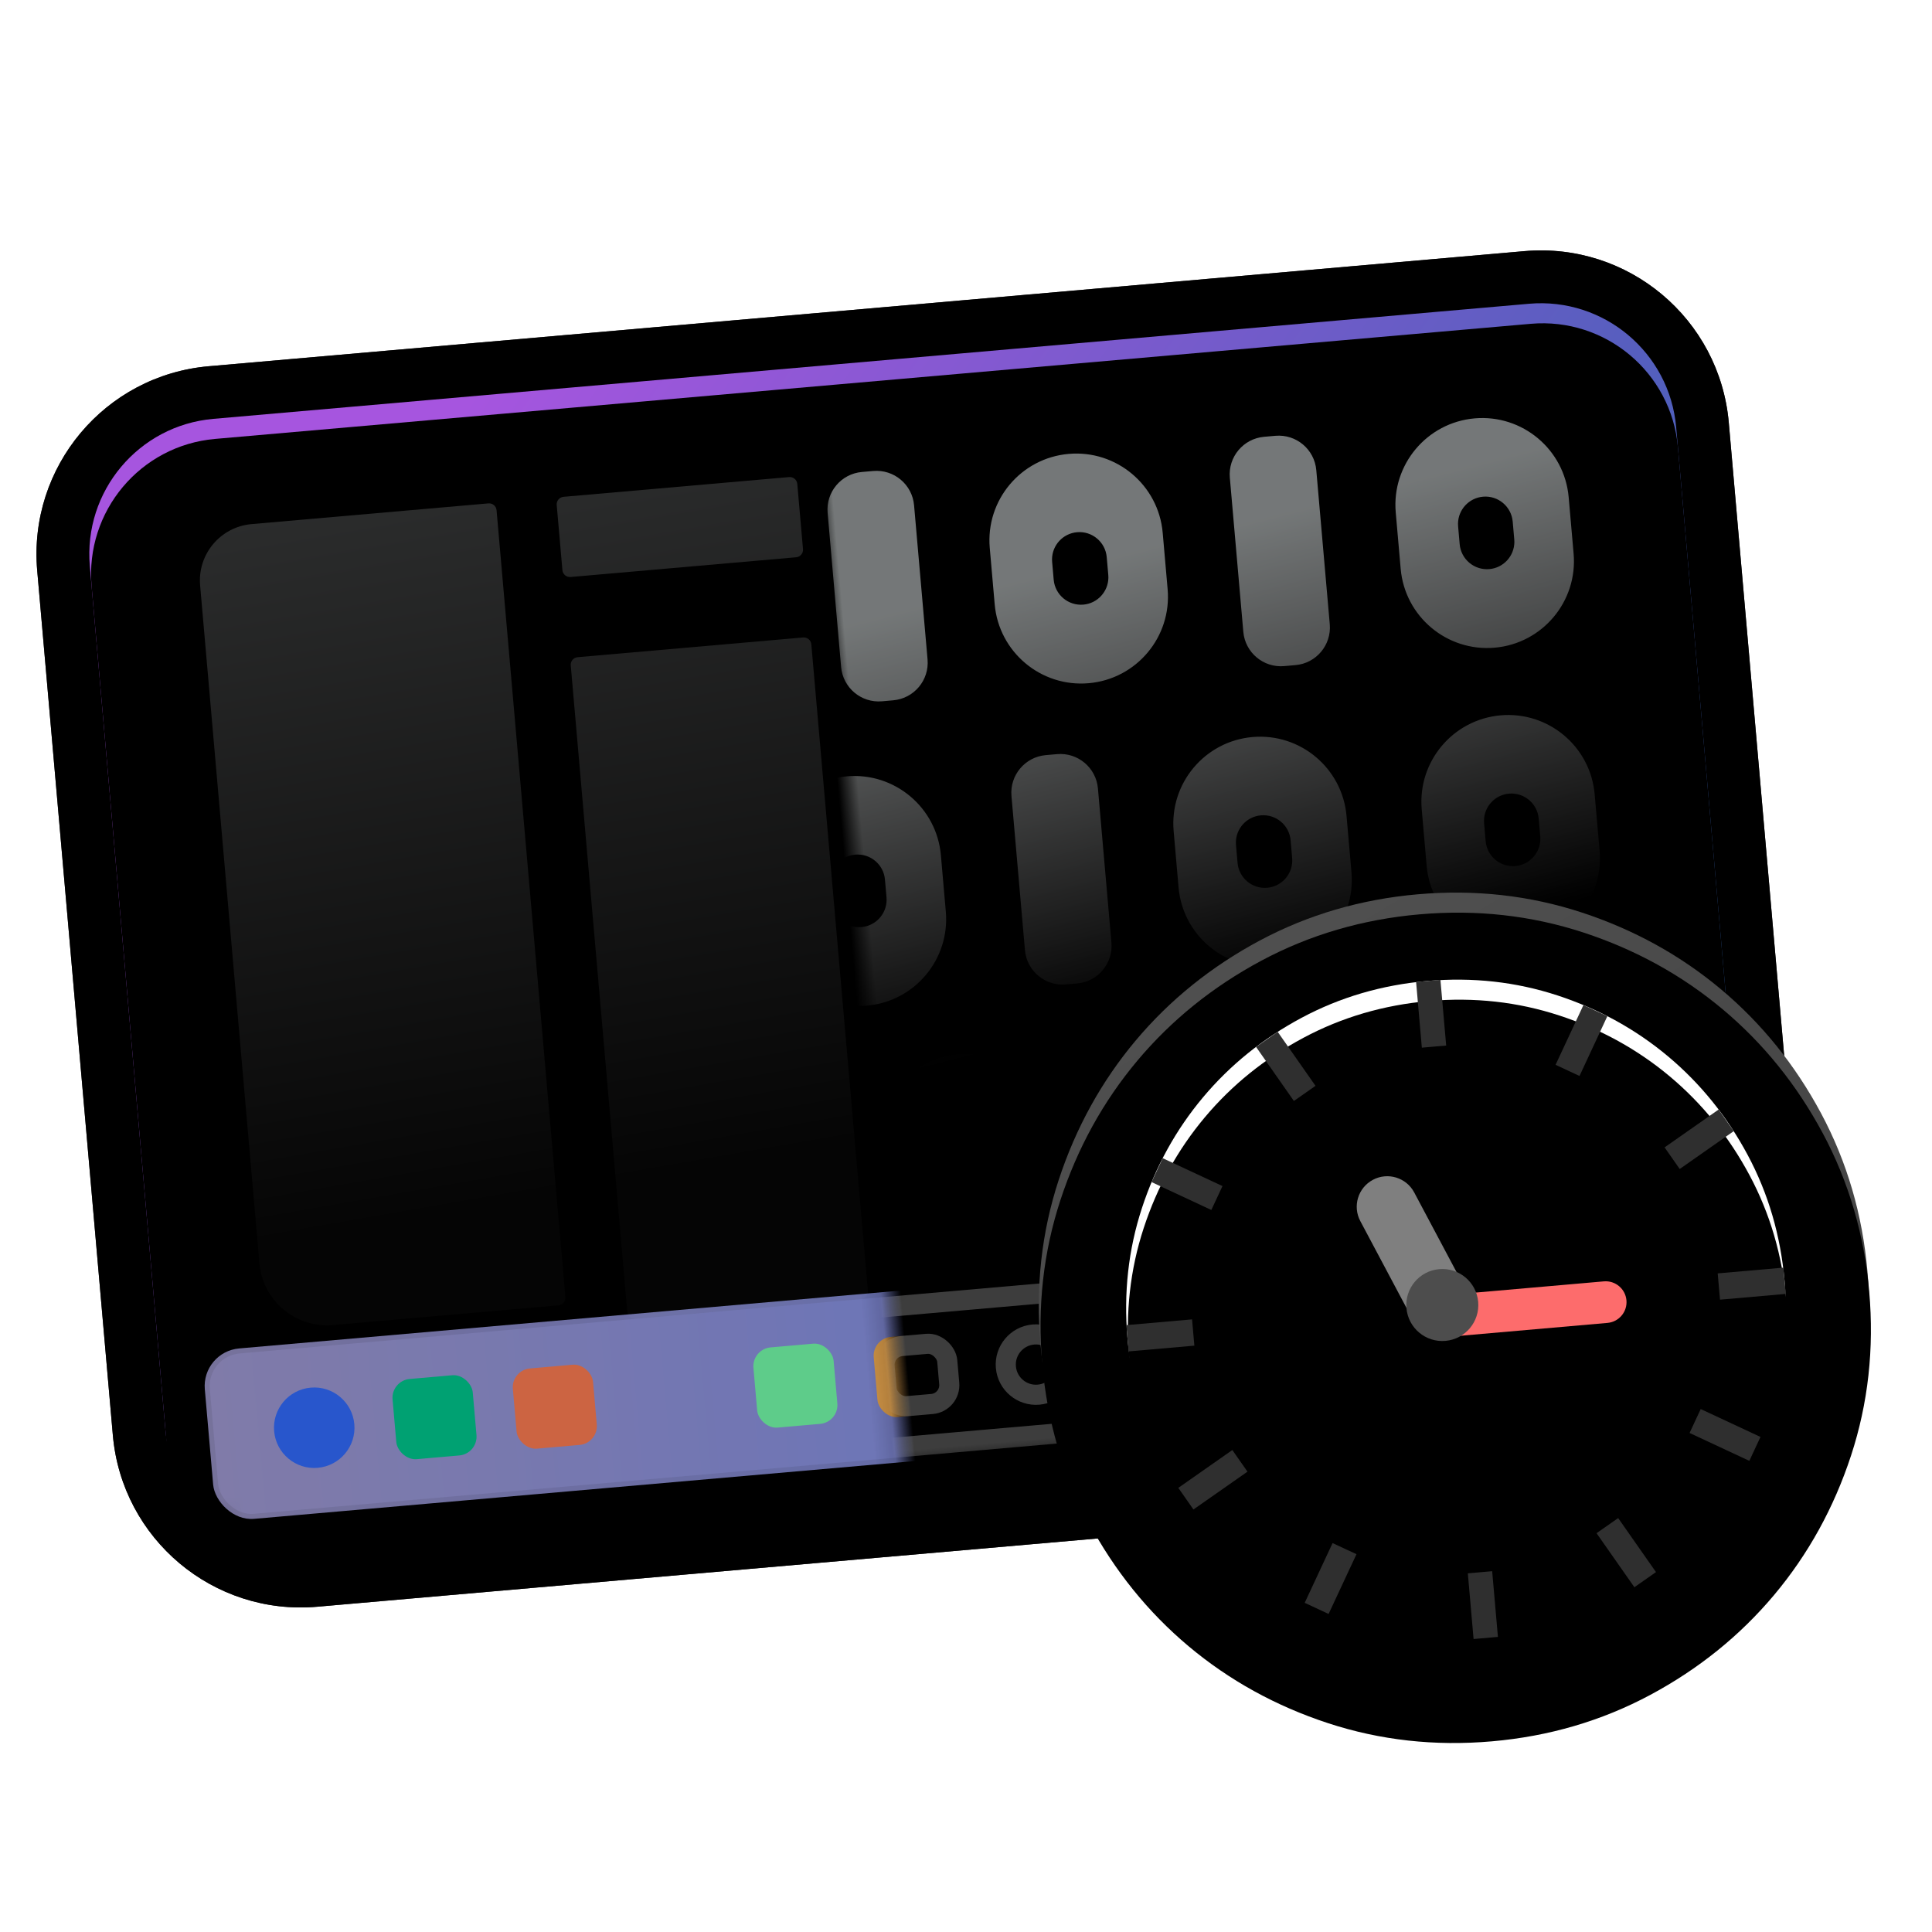 <svg xmlns="http://www.w3.org/2000/svg" xmlns:xlink="http://www.w3.org/1999/xlink" width="96" height="96" viewBox="0 0 96 96">
  <defs>
    <filter id="dde-log-viewer96-a" width="138.2%" height="144.7%" x="-13.5%" y="-15.8%" filterUnits="objectBoundingBox">
      <feOffset dy="2" in="SourceAlpha" result="shadowOffsetOuter1"/>
      <feGaussianBlur in="shadowOffsetOuter1" result="shadowBlurOuter1" stdDeviation="2"/>
      <feComposite in="shadowBlurOuter1" in2="SourceAlpha" operator="out" result="shadowBlurOuter1"/>
      <feColorMatrix in="shadowBlurOuter1" result="shadowMatrixOuter1" values="0 0 0 0 0   0 0 0 0 0   0 0 0 0 0  0 0 0 0.2 0"/>
      <feMerge>
        <feMergeNode in="shadowMatrixOuter1"/>
        <feMergeNode in="SourceGraphic"/>
      </feMerge>
    </filter>
    <linearGradient id="dde-log-viewer96-b" x1="39.599%" x2="75.302%" y1="23.111%" y2="76.889%">
      <stop offset="0%" stop-color="#3C3C3C"/>
      <stop offset="100%" stop-color="#2E2E2E"/>
    </linearGradient>
    <path id="dde-log-viewer96-c" d="M9.375,0 L75,0 C80.178,-9.51122462e-16 84.375,4.197 84.375,9.375 L84.375,52.5 C84.375,57.678 80.178,61.875 75,61.875 L9.375,61.875 C4.197,61.875 6.34081642e-16,57.678 0,52.5 L0,9.375 C-6.34081642e-16,4.197 4.197,9.51122462e-16 9.375,0 Z"/>
    <filter id="dde-log-viewer96-d" width="101.2%" height="101.6%" x="-.6%" y="-.8%" filterUnits="objectBoundingBox">
      <feOffset dy="-1" in="SourceAlpha" result="shadowOffsetInner1"/>
      <feComposite in="shadowOffsetInner1" in2="SourceAlpha" k2="-1" k3="1" operator="arithmetic" result="shadowInnerInner1"/>
      <feColorMatrix in="shadowInnerInner1" result="shadowMatrixInner1" values="0 0 0 0 0   0 0 0 0 0   0 0 0 0 0  0 0 0 0.12 0"/>
      <feOffset dy="1" in="SourceAlpha" result="shadowOffsetInner2"/>
      <feComposite in="shadowOffsetInner2" in2="SourceAlpha" k2="-1" k3="1" operator="arithmetic" result="shadowInnerInner2"/>
      <feColorMatrix in="shadowInnerInner2" result="shadowMatrixInner2" values="0 0 0 0 0.301   0 0 0 0 0.301   0 0 0 0 0.301  0 0 0 1 0"/>
      <feMerge>
        <feMergeNode in="shadowMatrixInner1"/>
        <feMergeNode in="shadowMatrixInner2"/>
      </feMerge>
    </filter>
    <linearGradient id="dde-log-viewer96-f" x1="9.857%" x2="93.144%" y1="24.393%" y2="75.607%">
      <stop offset="0%" stop-color="#A655DF"/>
      <stop offset="100%" stop-color="#2F63AE"/>
    </linearGradient>
    <path id="dde-log-viewer96-e" d="M6.75,0 L72.375,0 C76.103,-6.84808173e-16 79.125,3.022 79.125,6.75 L79.125,49.875 C79.125,53.603 76.103,56.625 72.375,56.625 L6.75,56.625 C3.022,56.625 4.56538782e-16,53.603 0,49.875 L0,6.75 C1.31981806e-15,3.022 3.022,6.84808173e-16 6.75,0 Z"/>
    <filter id="dde-log-viewer96-g" width="103.8%" height="105.3%" x="-1.9%" y="-2.6%" filterUnits="objectBoundingBox">
      <feGaussianBlur in="SourceAlpha" result="shadowBlurInner1" stdDeviation="1"/>
      <feOffset dy="1" in="shadowBlurInner1" result="shadowOffsetInner1"/>
      <feComposite in="shadowOffsetInner1" in2="SourceAlpha" k2="-1" k3="1" operator="arithmetic" result="shadowInnerInner1"/>
      <feColorMatrix in="shadowInnerInner1" values="0 0 0 0 0   0 0 0 0 0   0 0 0 0 0  0 0 0 0.403 0"/>
    </filter>
    <rect id="dde-log-viewer96-i" width="34.875" height="54.375" x="0" y="0"/>
    <linearGradient id="dde-log-viewer96-k" x1="0%" x2="99.338%" y1="50%" y2="50%">
      <stop offset="0%" stop-color="#A09AD3"/>
      <stop offset="100%" stop-color="#6C89F9"/>
    </linearGradient>
    <rect id="dde-log-viewer96-l" width="33.938" height="9.375" x="0" y="0" rx=".188"/>
    <path id="dde-log-viewer96-n" d="M0,0 L41.062,0 L41.062,38.625 C41.062,43.803 36.865,48 31.688,48 L0,48 L0,48 L0,0 Z"/>
    <linearGradient id="dde-log-viewer96-o" x1="50%" x2="62.308%" y1="14.936%" y2="67.002%">
      <stop offset="0%" stop-color="#F7FEFF" stop-opacity=".839"/>
      <stop offset="100%" stop-color="#FFF" stop-opacity="0"/>
    </linearGradient>
    <linearGradient id="dde-log-viewer96-q" x1="50%" x2="56.59%" y1="-17.393%" y2="82.678%">
      <stop offset="0%" stop-color="#F7FEFF" stop-opacity=".47"/>
      <stop offset="100%" stop-color="#FFF" stop-opacity=".05"/>
    </linearGradient>
    <filter id="dde-log-viewer96-r" width="164.3%" height="164.3%" x="-32.1%" y="-32.1%" filterUnits="objectBoundingBox">
      <feOffset dy="-2" in="SourceAlpha" result="shadowOffsetOuter1"/>
      <feGaussianBlur in="shadowOffsetOuter1" result="shadowBlurOuter1" stdDeviation="2.5"/>
      <feColorMatrix in="shadowBlurOuter1" result="shadowMatrixOuter1" values="0 0 0 0 0   0 0 0 0 0   0 0 0 0 0  0 0 0 0.156 0"/>
      <feMerge>
        <feMergeNode in="shadowMatrixOuter1"/>
        <feMergeNode in="SourceGraphic"/>
      </feMerge>
    </filter>
    <linearGradient id="dde-log-viewer96-s" x1="31.195%" x2="74.285%" y1="4.862%" y2="92.47%">
      <stop offset="0%" stop-color="#4F4F4F"/>
      <stop offset="100%" stop-color="#3F3F3F"/>
    </linearGradient>
    <path id="dde-log-viewer96-t" d="M12.588,1.611 C10.078,2.686 7.889,4.156 6.022,6.022 C4.156,7.889 2.686,10.078 1.611,12.588 C0.537,15.1 0,17.778 0,20.625 C0,23.472 0.537,26.15 1.611,28.662 C2.686,31.172 4.156,33.361 6.022,35.228 C7.889,37.094 10.078,38.564 12.588,39.639 C15.1,40.713 17.778,41.25 20.625,41.25 C23.472,41.25 26.15,40.713 28.662,39.639 C31.172,38.564 33.361,37.094 35.228,35.228 C37.094,33.361 38.564,31.172 39.639,28.662 C40.713,26.15 41.25,23.472 41.25,20.625 C41.25,17.778 40.713,15.1 39.639,12.588 C38.564,10.078 37.094,7.889 35.228,6.022 C33.361,4.156 31.172,2.686 28.662,1.611 C26.15,0.537 23.472,0 20.625,0 C17.778,0 15.1,0.537 12.588,1.611 Z"/>
    <filter id="dde-log-viewer96-u" width="102.4%" height="102.4%" x="-1.2%" y="-1.2%" filterUnits="objectBoundingBox">
      <feOffset dy="1" in="SourceAlpha" result="shadowOffsetInner1"/>
      <feComposite in="shadowOffsetInner1" in2="SourceAlpha" k2="-1" k3="1" operator="arithmetic" result="shadowInnerInner1"/>
      <feColorMatrix in="shadowInnerInner1" values="0 0 0 0 1   0 0 0 0 1   0 0 0 0 1  0 0 0 0.2 0"/>
    </filter>
    <path id="dde-log-viewer96-v" d="M20.719,4.332 C18.457,4.332 16.329,4.759 14.334,5.612 C12.339,6.466 10.6,7.634 9.117,9.117 C7.634,10.6 6.466,12.339 5.612,14.334 C4.759,16.329 4.332,18.457 4.332,20.719 C4.332,22.981 4.759,25.109 5.612,27.104 C6.466,29.099 7.634,30.838 9.117,32.321 C10.6,33.804 12.339,34.972 14.334,35.826 C16.329,36.679 18.457,37.106 20.719,37.106 C22.981,37.106 25.109,36.679 27.104,35.826 C29.099,34.972 30.838,33.804 32.321,32.321 C33.804,30.838 34.972,29.099 35.826,27.104 C36.679,25.109 37.106,22.981 37.106,20.719 C37.106,18.457 36.679,16.329 35.826,14.334 C34.972,12.339 33.804,10.6 32.321,9.117 C30.838,7.634 29.099,6.466 27.104,5.612 C25.109,4.759 22.981,4.332 20.719,4.332 L20.719,4.332 Z"/>
    <filter id="dde-log-viewer96-w" width="103.1%" height="103.1%" x="-1.5%" y="-1.5%" filterUnits="objectBoundingBox">
      <feOffset dy="1" in="SourceAlpha" result="shadowOffsetInner1"/>
      <feComposite in="shadowOffsetInner1" in2="SourceAlpha" k2="-1" k3="1" operator="arithmetic" result="shadowInnerInner1"/>
      <feColorMatrix in="shadowInnerInner1" values="0 0 0 0 0   0 0 0 0 0   0 0 0 0 0  0 0 0 0.08 0"/>
    </filter>
    <path id="dde-log-viewer96-y" d="M14.95,15.772 L20.713,15.772 C21.551,15.772 22.23,16.451 22.23,17.289 C22.23,18.126 21.551,18.805 20.713,18.805 L14.95,18.805 L14.95,18.805 L14.95,15.772 Z"/>
    <filter id="dde-log-viewer96-x" width="113.7%" height="165.9%" x="-6.9%" y="-16.5%" filterUnits="objectBoundingBox">
      <feOffset dy="1" in="SourceAlpha" result="shadowOffsetOuter1"/>
      <feColorMatrix in="shadowOffsetOuter1" values="0 0 0 0 0   0 0 0 0 0   0 0 0 0 0  0 0 0 0.096 0"/>
    </filter>
    <path id="dde-log-viewer96-A" d="M18.836,19.966 L28.159,19.966 C28.731,19.966 29.195,20.43 29.195,21.002 C29.195,21.574 28.731,22.038 28.159,22.038 L19.311,22.038 L19.311,22.038 L18.836,19.966 Z"/>
    <filter id="dde-log-viewer96-z" width="109.7%" height="196.5%" x="-4.8%" y="-24.1%" filterUnits="objectBoundingBox">
      <feOffset dy="1" in="SourceAlpha" result="shadowOffsetOuter1"/>
      <feColorMatrix in="shadowOffsetOuter1" values="0 0 0 0 0   0 0 0 0 0   0 0 0 0 0  0 0 0 0.08 0"/>
    </filter>
  </defs>
  <g fill="none" fill-rule="evenodd" filter="url(#dde-log-viewer96-a)" transform="rotate(-5 195.374 -1.308)">
    <use fill="url(#dde-log-viewer96-b)" xlink:href="#dde-log-viewer96-c"/>
    <use fill="#000" filter="url(#dde-log-viewer96-d)" xlink:href="#dde-log-viewer96-c"/>
    <g transform="translate(2.625 2.625)">
      <mask id="dde-log-viewer96-h" fill="#fff">
        <use xlink:href="#dde-log-viewer96-e"/>
      </mask>
      <use fill="url(#dde-log-viewer96-f)" xlink:href="#dde-log-viewer96-e"/>
      <use fill="#000" filter="url(#dde-log-viewer96-g)" xlink:href="#dde-log-viewer96-e"/>
      <g mask="url(#dde-log-viewer96-h)">
        <g transform="translate(1.5 3.375)">
          <mask id="dde-log-viewer96-j" fill="#fff">
            <use xlink:href="#dde-log-viewer96-i"/>
          </mask>
          <g mask="url(#dde-log-viewer96-j)" opacity=".797">
            <g transform="translate(.313 42.313)">
              <rect width="76.5" height="8.5" x=".313" y=".438" fill="url(#dde-log-viewer96-k)" stroke="#000" stroke-opacity=".08" stroke-width=".5" rx="1.875"/>
              <rect width="4" height="4" x="9.563" y="2.688" fill="#00C98F" rx=".938"/>
              <rect width="4" height="4" x="27.563" y="2.688" fill="#75FFAC" rx=".938"/>
              <rect width="4" height="4" x="15.563" y="2.688" fill="#FF7D52" rx=".938"/>
              <rect width="4.125" height="4" x="33.563" y="2.688" fill="#FFB656" rx=".938"/>
              <rect width="4.125" height="4.125" x="45.625" y="2.5" fill="#FF796E" rx=".938"/>
              <rect width="4.125" height="4.125" x="63.625" y="2.5" fill="#000" fill-opacity=".3" rx=".938"/>
              <rect width="4.125" height="4.125" x="57.813" y="2.5" fill="#000" fill-opacity=".3" rx=".938"/>
              <rect width="4.125" height="4.125" x="69.625" y="2.5" fill="#000" fill-opacity=".3" rx=".938"/>
              <circle cx="5.563" cy="4.688" r="2" fill="#326CFF"/>
              <circle cx="41.688" cy="4.563" r="2.063" fill="#482AC5"/>
            </g>
          </g>
        </g>
      </g>
    </g>
    <g opacity=".3" transform="translate(39 48.188)">
      <mask id="dde-log-viewer96-m" fill="#fff">
        <use xlink:href="#dde-log-viewer96-l"/>
      </mask>
      <g stroke="#FFF" mask="url(#dde-log-viewer96-m)" opacity=".797">
        <g transform="translate(-4.875 .125)">
          <rect width="45" height="7" x="1.375" y="1.188" rx="1.875"/>
          <rect width="3.125" height="3" x="4.375" y="3.188" rx=".938"/>
          <circle cx="11.875" cy="4.688" r="1.5"/>
        </g>
      </g>
    </g>
    <g transform="translate(39.188 1.125)">
      <mask id="dde-log-viewer96-p" fill="#fff">
        <use xlink:href="#dde-log-viewer96-n"/>
      </mask>
      <g fill="url(#dde-log-viewer96-o)" mask="url(#dde-log-viewer96-p)" opacity=".56">
        <path d="M4.312,29.812 C6.694,29.812 8.625,31.743 8.625,34.125 L8.625,36.938 C8.625,39.319 6.694,41.25 4.312,41.25 C1.931,41.25 4.73256965e-15,39.319 3.55271368e-15,36.938 L3.55271368e-15,34.125 C4.14921454e-15,31.743 1.931,29.812 4.312,29.812 Z M36.938,29.812 C39.319,29.812 41.25,31.743 41.25,34.125 L41.25,36.938 C41.25,39.319 39.319,41.25 36.938,41.25 C34.556,41.25 32.625,39.319 32.625,36.938 L32.625,34.125 C32.625,31.743 34.556,29.812 36.938,29.812 Z M14.812,29.25 C15.848,29.25 16.688,30.089 16.688,31.125 L16.688,38.812 C16.688,39.848 15.848,40.688 14.812,40.688 L14.25,40.688 C13.214,40.688 12.375,39.848 12.375,38.812 L12.375,31.125 C12.375,30.089 13.214,29.25 14.25,29.25 L14.812,29.25 Z M47.25,29.25 C48.286,29.25 49.125,30.089 49.125,31.125 L49.125,38.812 C49.125,39.848 48.286,40.688 47.25,40.688 L46.688,40.688 C45.652,40.688 44.812,39.848 44.812,38.812 L44.812,31.125 C44.812,30.089 45.652,29.25 46.688,29.25 L47.25,29.25 Z M55.312,29.25 C56.348,29.25 57.188,30.089 57.188,31.125 L57.188,38.812 C57.188,39.848 56.348,40.688 55.312,40.688 L54.75,40.688 C53.714,40.688 52.875,39.848 52.875,38.812 L52.875,31.125 C52.875,30.089 53.714,29.25 54.75,29.25 L55.312,29.25 Z M24.562,29.25 C26.944,29.25 28.875,31.181 28.875,33.562 L28.875,36.375 C28.875,38.757 26.944,40.688 24.562,40.688 C22.181,40.688 20.25,38.757 20.25,36.375 L20.25,33.562 C20.25,31.181 22.181,29.25 24.562,29.25 Z M4.388,33.725 C3.68,33.725 3.099,34.265 3.033,34.956 L3.026,35.087 L3.026,35.975 C3.026,36.727 3.636,37.337 4.388,37.337 C5.096,37.337 5.678,36.797 5.744,36.106 L5.75,35.975 L5.75,35.087 C5.75,34.335 5.14,33.725 4.388,33.725 Z M37.013,33.725 C36.305,33.725 35.724,34.265 35.658,34.956 L35.651,35.087 L35.651,35.975 C35.651,36.727 36.261,37.337 37.013,37.337 C37.721,37.337 38.303,36.797 38.369,36.106 L38.375,35.975 L38.375,35.087 C38.375,34.335 37.765,33.725 37.013,33.725 Z M24.638,33.163 C23.93,33.163 23.349,33.703 23.283,34.394 L23.276,34.525 L23.276,35.413 C23.276,36.165 23.886,36.775 24.638,36.775 C25.346,36.775 25.928,36.235 25.994,35.544 L26,35.413 L26,34.525 C26,33.773 25.39,33.163 24.638,33.163 Z M20.25,15 C22.632,15 24.562,16.931 24.562,19.312 L24.562,22.125 C24.562,24.507 22.632,26.438 20.25,26.438 C17.868,26.438 15.938,24.507 15.938,22.125 L15.938,19.312 C15.938,16.931 17.868,15 20.25,15 Z M2.438,14.812 C3.473,14.812 4.312,15.652 4.312,16.688 L4.312,24.375 C4.312,25.411 3.473,26.25 2.438,26.25 L1.875,26.25 C0.839,26.25 1.26816328e-16,25.411 0,24.375 L0,16.688 C-1.26816328e-16,15.652 0.839,14.812 1.875,14.812 L2.438,14.812 Z M10.5,14.812 C11.536,14.812 12.375,15.652 12.375,16.688 L12.375,24.375 C12.375,25.411 11.536,26.25 10.5,26.25 L9.938,26.25 C8.902,26.25 8.062,25.411 8.062,24.375 L8.062,16.688 C8.062,15.652 8.902,14.812 9.938,14.812 L10.5,14.812 Z M30.75,14.812 C31.786,14.812 32.625,15.652 32.625,16.688 L32.625,24.375 C32.625,25.411 31.786,26.25 30.75,26.25 L30.188,26.25 C29.152,26.25 28.312,25.411 28.312,24.375 L28.312,16.688 C28.312,15.652 29.152,14.812 30.188,14.812 L30.75,14.812 Z M52.875,14.812 C55.257,14.812 57.188,16.743 57.188,19.125 L57.188,21.938 C57.188,24.319 55.257,26.25 52.875,26.25 C50.493,26.25 48.562,24.319 48.562,21.938 L48.562,19.125 C48.562,16.743 50.493,14.812 52.875,14.812 Z M40.5,14.812 C42.882,14.812 44.812,16.743 44.812,19.125 L44.812,21.938 C44.812,24.319 42.882,26.25 40.5,26.25 C38.118,26.25 36.188,24.319 36.188,21.938 L36.188,19.125 C36.188,16.743 38.118,14.812 40.5,14.812 Z M20.326,18.913 C19.618,18.913 19.036,19.453 18.97,20.144 L18.964,20.275 L18.964,21.163 C18.964,21.915 19.574,22.525 20.326,22.525 C21.034,22.525 21.615,21.985 21.681,21.294 L21.688,21.163 L21.688,20.275 C21.688,19.523 21.078,18.913 20.326,18.913 Z M52.951,18.725 C52.243,18.725 51.661,19.265 51.595,19.956 L51.589,20.087 L51.589,20.975 C51.589,21.727 52.199,22.337 52.951,22.337 C53.659,22.337 54.24,21.797 54.306,21.106 L54.312,20.975 L54.312,20.087 C54.312,19.335 53.703,18.725 52.951,18.725 Z M40.576,18.725 C39.868,18.725 39.286,19.265 39.22,19.956 L39.214,20.087 L39.214,20.975 C39.214,21.727 39.824,22.337 40.576,22.337 C41.284,22.337 41.865,21.797 41.931,21.106 L41.938,20.975 L41.938,20.087 C41.938,19.335 41.328,18.725 40.576,18.725 Z M2.438,0 C3.473,-4.12269097e-16 4.312,0.839 4.312,1.875 L4.312,9.562 C4.312,10.598 3.473,11.438 2.438,11.438 L1.875,11.438 C0.839,11.438 1.26816328e-16,10.598 0,9.562 L0,1.875 C-1.26816328e-16,0.839 0.839,-3.18201124e-17 1.875,0 L2.438,0 Z M22.875,0 C23.911,-4.12269097e-16 24.75,0.839 24.75,1.875 L24.75,9.562 C24.75,10.598 23.911,11.438 22.875,11.438 L22.312,11.438 C21.277,11.438 20.438,10.598 20.438,9.562 L20.438,1.875 C20.438,0.839 21.277,-3.18201124e-17 22.312,0 L22.875,0 Z M42.938,0 C43.973,-4.12269097e-16 44.812,0.839 44.812,1.875 L44.812,9.562 C44.812,10.598 43.973,11.438 42.938,11.438 L42.375,11.438 C41.339,11.438 40.5,10.598 40.5,9.562 L40.5,1.875 C40.5,0.839 41.339,-3.18201124e-17 42.375,0 L42.938,0 Z M12.188,0 C14.569,-4.37516333e-16 16.5,1.931 16.5,4.312 L16.5,7.125 C16.5,9.507 14.569,11.438 12.188,11.438 C9.806,11.438 7.875,9.507 7.875,7.125 L7.875,4.312 C7.875,1.931 9.806,4.37516333e-16 12.188,0 Z M32.625,0 C35.007,-4.37516333e-16 36.938,1.931 36.938,4.312 L36.938,7.125 C36.938,9.507 35.007,11.438 32.625,11.438 C30.243,11.438 28.312,9.507 28.312,7.125 L28.312,4.312 C28.312,1.931 30.243,4.37516333e-16 32.625,0 Z M52.875,0 C55.257,-4.37516333e-16 57.188,1.931 57.188,4.312 L57.188,7.125 C57.188,9.507 55.257,11.438 52.875,11.438 C50.493,11.438 48.562,9.507 48.562,7.125 L48.562,4.312 C48.562,1.931 50.493,4.37516333e-16 52.875,0 Z M12.263,3.913 C11.555,3.913 10.974,4.453 10.908,5.144 L10.901,5.275 L10.901,6.163 C10.901,6.915 11.511,7.525 12.263,7.525 C12.971,7.525 13.553,6.985 13.619,6.294 L13.625,6.163 L13.625,5.275 C13.625,4.523 13.015,3.913 12.263,3.913 Z M32.701,3.913 C31.993,3.913 31.411,4.453 31.345,5.144 L31.339,5.275 L31.339,6.163 C31.339,6.915 31.949,7.525 32.701,7.525 C33.409,7.525 33.99,6.985 34.056,6.294 L34.062,6.163 L34.062,5.275 C34.062,4.523 33.453,3.913 32.701,3.913 Z M52.951,3.913 C52.243,3.913 51.661,4.453 51.595,5.144 L51.589,5.275 L51.589,6.163 C51.589,6.915 52.199,7.525 52.951,7.525 C53.659,7.525 54.24,6.985 54.306,6.294 L54.312,6.163 L54.312,5.275 C54.312,4.523 53.703,3.913 52.951,3.913 Z" transform="translate(-20.25 6.938)"/>
      </g>
    </g>
    <path fill="url(#dde-log-viewer96-q)" d="M37.625,16 C37.832,16 38,16.168 38,16.375 L38,48.625 C38,48.832 37.832,49 37.625,49 L26.375,49 C26.168,49 26,48.832 26,48.625 L26,16.375 C26,16.168 26.168,16 26.375,16 L37.625,16 Z M22.625,8 C22.832,8 23,8.168 23,8.375 L23,47.625 C23,47.832 22.832,48 22.625,48 L11.375,48 C9.511,48 8,46.489 8,44.625 L8,10.812 C8,9.259 9.259,8 10.812,8 L22.625,8 Z M37.625,8 C37.832,8 38,8.168 38,8.375 L38,11.625 C38,11.832 37.832,12 37.625,12 L26.375,12 C26.168,12 26,11.832 26,11.625 L26,8.375 C26,8.168 26.168,8 26.375,8 L37.625,8 Z" opacity=".423"/>
    <g filter="url(#dde-log-viewer96-r)" transform="translate(46.313 33.375)">
      <use fill="url(#dde-log-viewer96-s)" xlink:href="#dde-log-viewer96-t"/>
      <use fill="#000" filter="url(#dde-log-viewer96-u)" xlink:href="#dde-log-viewer96-t"/>
      <use fill="#FFF" xlink:href="#dde-log-viewer96-v"/>
      <use fill="#000" filter="url(#dde-log-viewer96-w)" xlink:href="#dde-log-viewer96-v"/>
      <path fill="#2F2F2F" d="M21.375,33.829 L21.375,37.106 L20.161,37.106 L20.161,33.829 L21.375,33.829 Z M27.842,31.745 L29.48,34.583 L28.345,35.238 L26.706,32.4 L27.842,31.745 Z M13.597,31.745 L14.732,32.4 L13.093,35.238 L11.958,34.583 L13.597,31.745 Z M32.4,26.706 L35.238,28.345 L34.583,29.48 L31.745,27.842 L32.4,26.706 Z M9.038,26.706 L9.694,27.842 L6.855,29.48 L6.2,28.345 L9.038,26.706 Z M37.106,20.064 L37.106,21.375 L33.829,21.375 L33.829,20.064 L37.106,20.064 Z M7.61,20.064 L7.61,21.375 L4.332,21.375 L4.332,20.064 L7.61,20.064 Z M34.583,11.958 L35.238,13.093 L32.4,14.732 L31.745,13.597 L34.583,11.958 Z M6.855,11.958 L9.694,13.597 L9.038,14.732 L6.2,13.093 L6.855,11.958 Z M28.345,6.2 L29.48,6.855 L27.842,9.694 L26.706,9.038 L28.345,6.2 Z M13.093,6.2 L14.732,9.038 L13.597,9.694 L11.958,6.855 L13.093,6.2 Z M21.375,4.332 L21.375,7.61 L20.161,7.61 L20.161,4.332 L21.375,4.332 Z"/>
      <g transform="rotate(-113 18.59 17.289)">
        <use fill="#000" filter="url(#dde-log-viewer96-x)" xlink:href="#dde-log-viewer96-y"/>
        <use fill="#7F7F7F" xlink:href="#dde-log-viewer96-y"/>
      </g>
      <use fill="#000" filter="url(#dde-log-viewer96-z)" xlink:href="#dde-log-viewer96-A"/>
      <use fill="#FD6C6C" xlink:href="#dde-log-viewer96-A"/>
      <circle cx="20.06" cy="20.437" r="1.789" fill="#4D4D4D"/>
    </g>
  </g>
</svg>
